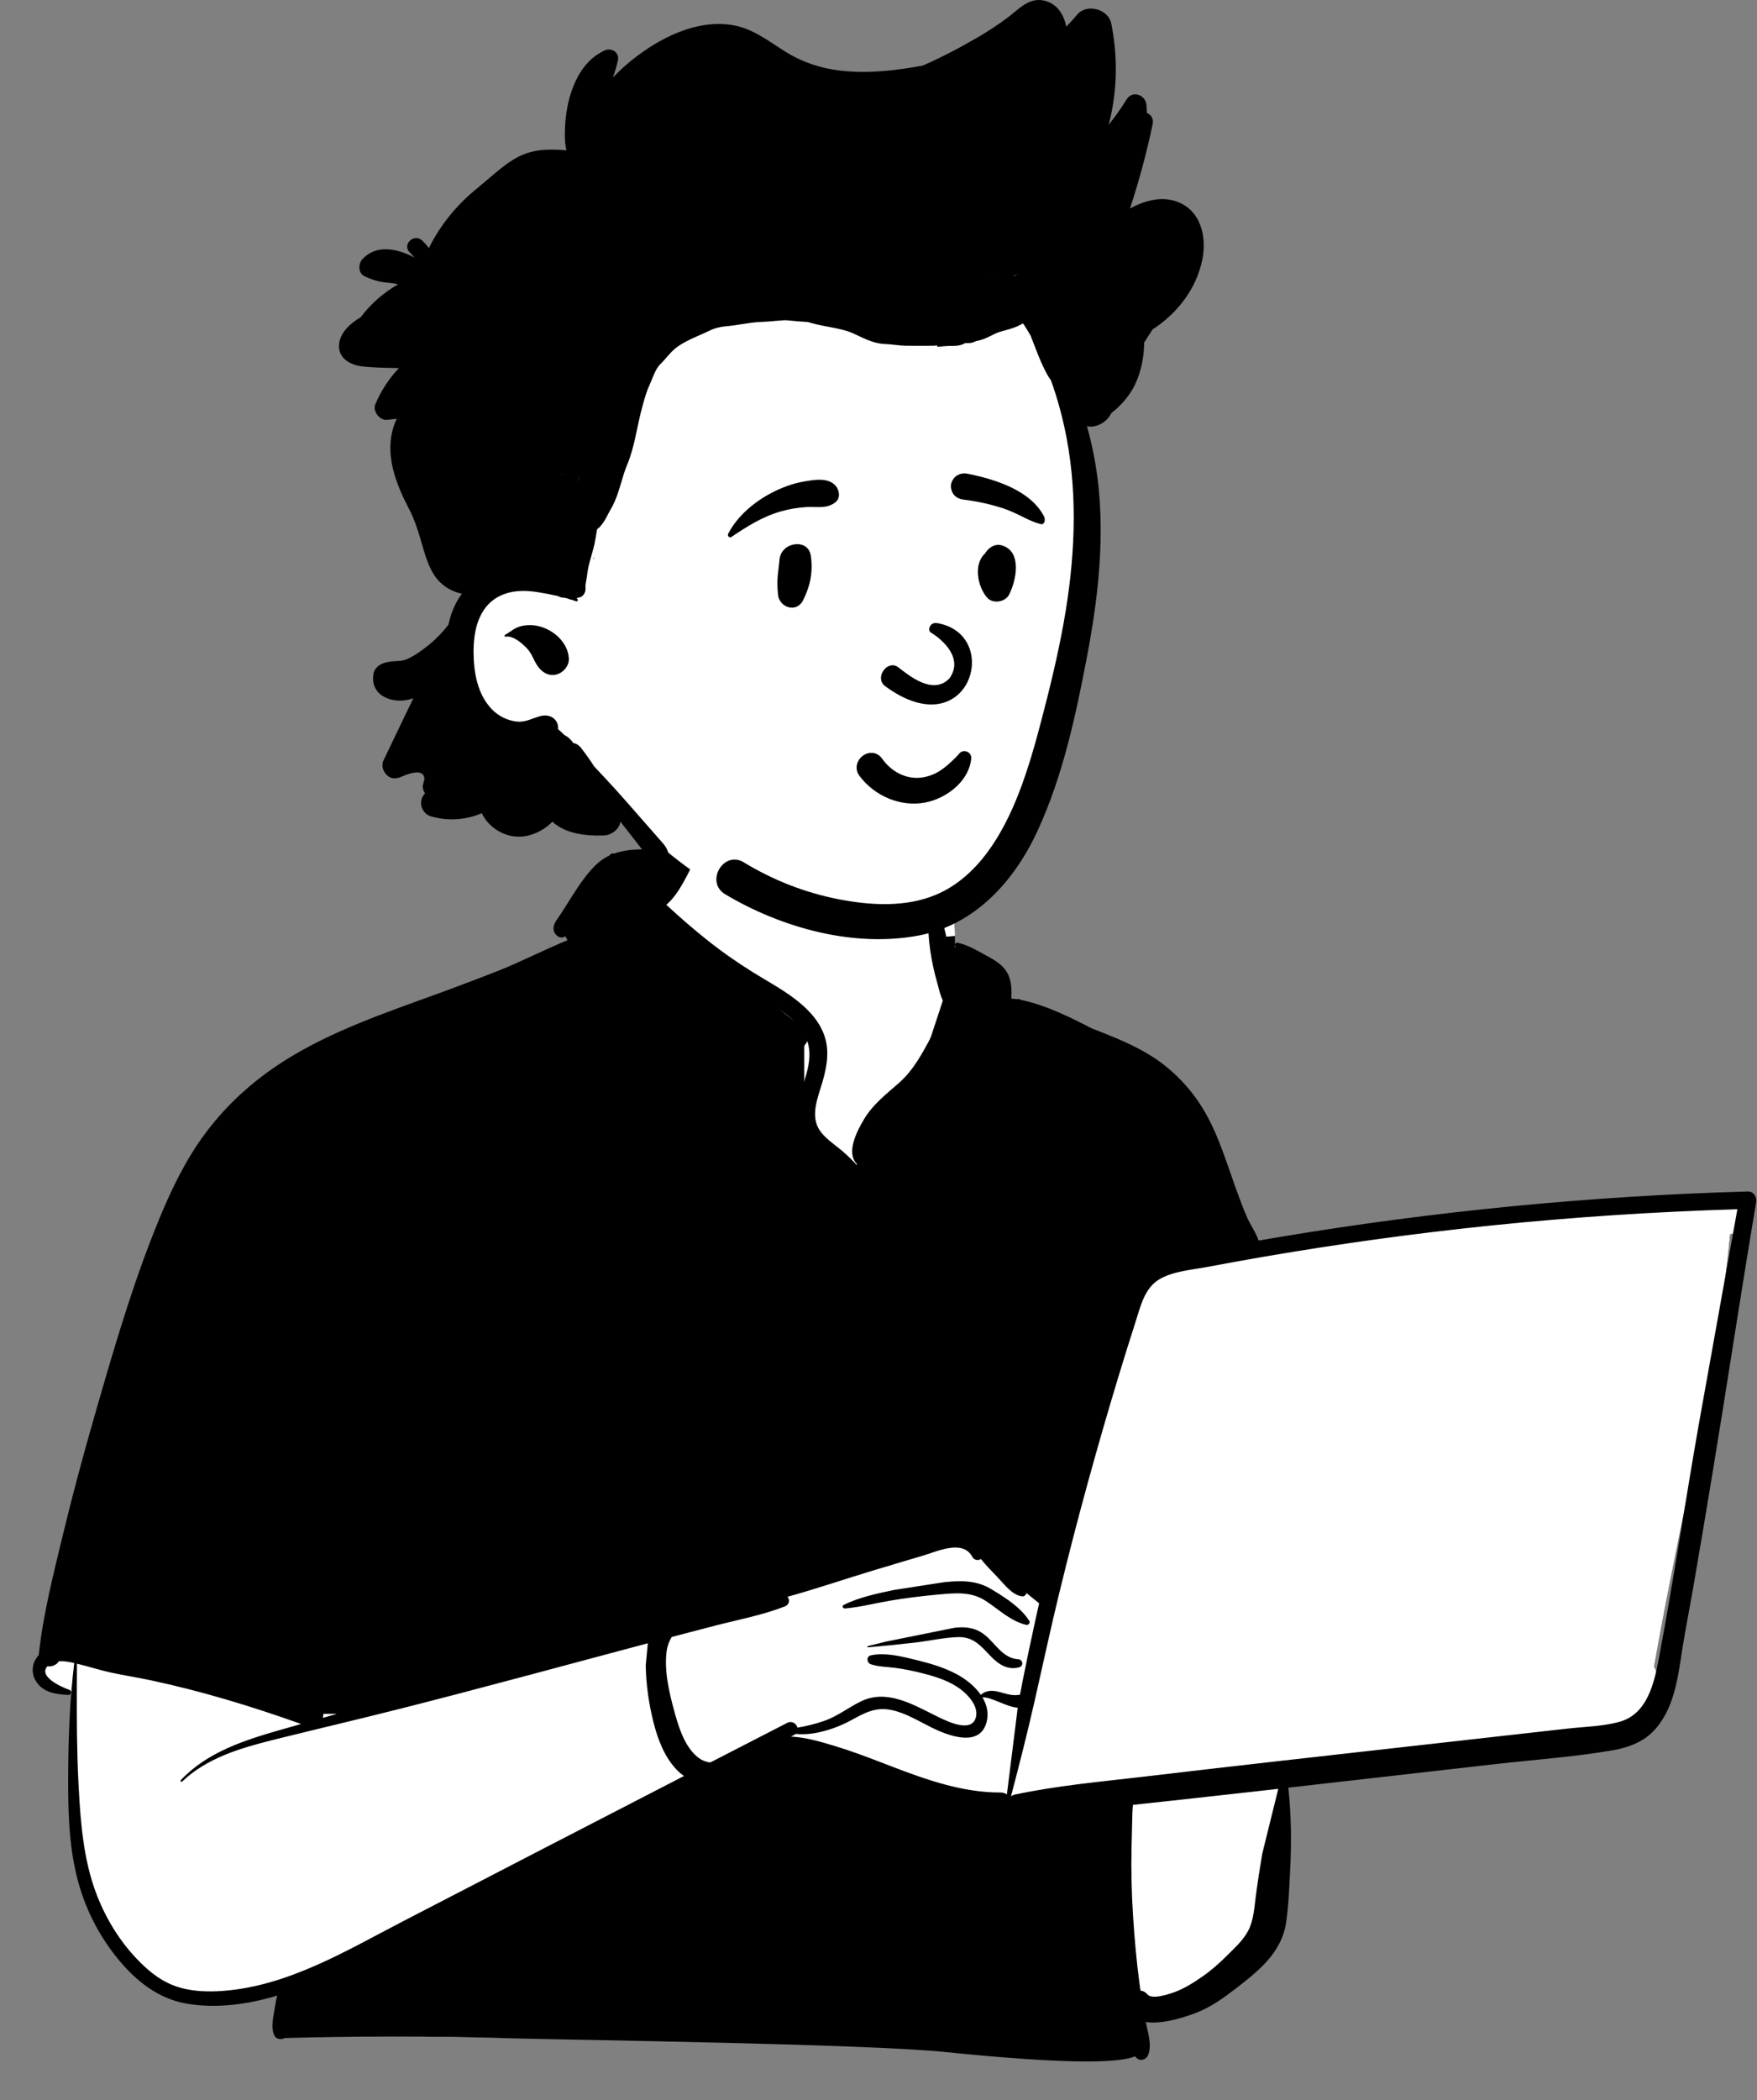 <svg width="1021" height="1220" viewBox="0 0 1021 1220" fill="none" xmlns="http://www.w3.org/2000/svg">
<rect x="0" y="0" width="1021" height="1220" fill="#808080" stroke="none"/>
<path fill-rule="evenodd" clip-rule="evenodd" d="M996.082 696.472C981.802 697.874 967.523 699.274 953.244 700.676C884.856 705.901 816.495 716.813 748.63 723.362C746.94 720.612 743.633 721.065 741.625 722.976C734.853 722.383 727.264 717.207 721.129 722.591C720.93 722.563 720.731 722.53 720.53 722.511C709.608 701.548 702.058 679.189 694.731 656.8C690.054 643.035 683.762 629.71 672.134 620.468C652.29 606.693 606.822 578.76 583.521 579.934C583.134 575.762 581.189 571.462 577.996 568.684C585.034 556.685 556.893 548.856 554.908 550.247C556.18 510.159 537.323 475.345 495.743 467.362C458.492 459.6 405.51 458.296 385.476 497.225C383.273 496.977 360.762 496.86 358.584 497.104C355.198 492.815 318.008 533.457 333.251 547.606C196.978 607.888 119.493 600.695 81.775 770.164C76.676 786.084 76.305 803.505 70.92 819.07C51.764 863.801 36.226 911.432 32.359 960.104C23.02 962.497 21.946 978.964 32.764 981.346C36.896 982.257 40.351 983.501 43.364 985.86C41.009 1025.75 50.656 1116.86 56.734 1116.58C69.127 1156.02 124.409 1167.15 163.547 1153.29C156.8 1165.99 163.547 1173.97 163.547 1180.75C304.374 1186.08 458.353 1183.01 599.141 1190.32C617.15 1190.06 636.093 1194.74 653.856 1192.05C664.688 1189.45 664.706 1172.42 653.718 1170.31L701.731 1159.88C700.658 1159.48 721.522 1145.6 737.291 1119.67C751.969 1090.66 741.979 1055.64 748.63 1024.08C800.575 1019.83 853.378 1018.02 904.754 1009.22C911.759 1030.18 942.082 1005.11 951.721 995.03C951.709 995.014 951.697 994.999 951.685 994.983C956.35 993.707 960.091 989.335 960.216 984.159C963.487 979.485 964.174 972.897 961.036 968.38C975.415 885.412 997.335 800.7 1005.26 716.952C1008.06 716.332 1010.7 715.104 1012.93 713.212L1012.75 713.031C1016.54 708.807 1017.28 701.516 1010.96 697.927C1005.87 695.029 1001.61 695.928 996.082 696.472Z" fill="white"/>
<path fill-rule="evenodd" clip-rule="evenodd" d="M453 1007L464 1014L554 1043L609 1050L654 1043V1120L663 1192C659 1199.33 621 1199.33 549 1192C503.102 1187.32 335.356 1185.06 297.164 1184.06L295 1184C250.12 1182.71 205.787 1182.71 162 1184V1157L287 1095L399 1032L453 1007ZM389.229 490.932L397.495 497.104L379.448 526.754L467.361 597.864V654.664L495.193 680.988L511.102 654.664L533.519 624.852L549.45 576.528L544.026 544.692L554.934 543.664C554.987 545.84 554.978 548.035 554.908 550.247C556.893 548.856 585.034 556.685 577.996 568.684C581.189 571.462 583.134 575.762 583.521 579.934C606.822 578.76 652.29 606.693 672.134 620.468C683.762 629.71 690.054 643.035 694.731 656.8L695.832 660.158L696.969 663.605L698.114 667.05C704.443 685.985 711.276 704.749 720.53 722.511C720.731 722.53 720.93 722.563 721.129 722.591C727.264 717.207 734.853 722.383 741.625 722.976C743.587 721.109 746.787 720.634 748.51 723.175L748.63 723.362L664.259 739.983L608.598 935.227L560.126 895.881L534.108 899.75L465.399 924.531L385.486 945.289L203.055 995.584H179.824L44.639 962.939L32.456 958.917C36.479 910.658 51.92 863.437 70.92 819.07C76.305 803.505 76.676 786.084 81.775 770.164C119.493 600.695 196.978 607.888 333.251 547.606C318.008 533.457 355.198 492.815 358.584 497.104L358.798 497.085L359.259 497.06L359.854 497.04C365.17 496.885 383.5 497.002 385.476 497.225C386.622 494.998 387.876 492.902 389.229 490.932Z" fill="black"/>
<path fill-rule="evenodd" clip-rule="evenodd" d="M1009.57 702.4L1007.05 716.405C1006.46 716.601 1005.85 716.766 1005.23 716.903C1004.44 725.251 1003.51 733.61 1002.47 741.975L986.887 828.814C984.2 844.178 981.649 859.574 979.116 874.975L975.76 891.518L973.682 901.8C969.195 924.066 964.837 946.26 961.012 968.331C961.589 969.162 962.037 970.063 962.363 971.01L962.069 972.254L961.864 973.083L961.655 973.903C958.637 985.503 953.386 996.753 941.011 1000.17C931.677 1002.74 921.435 1002.97 911.797 1003.99L910.728 1004.11L742.069 1023.07C721.69 1025.36 701.32 1027.72 680.953 1030.11L663.296 1032.18C638.686 1035.03 613.934 1037.27 589.686 1042.43C588.795 1042.62 588.057 1042.98 587.455 1043.45C592.338 1024.96 597.012 1006.5 601.248 987.833C606.016 966.82 610.541 945.766 615.641 924.829C625.915 882.649 637.432 840.746 650.04 799.203C652.686 790.484 655.393 781.782 658.159 773.101L660.1 767.032L661.594 762.196C663.906 754.823 666.767 747.245 673.546 743.177C681.48 738.417 692.298 737.628 701.296 735.982L707.39 734.837C716.506 733.136 725.634 731.5 734.773 729.928C778.529 722.402 822.533 716.365 866.699 711.83C912.657 707.111 958.775 704.044 1004.95 702.545L1009.57 702.4ZM590.95 991.943L591.38 991.979L585.08 1042.34C584.073 1041.64 582.794 1041.2 581.233 1041.21C560.568 1041.27 540.759 1034.66 521.599 1027.4L518.682 1026.29L510.547 1023.16C502.278 1020 493.965 1016.9 485.497 1014.33L482.074 1013.3L480.334 1012.78C473.923 1010.91 467.178 1009.21 460.509 1008.79L459.6 1008.74L461.542 1007.72C461.826 1007.57 462.075 1007.4 462.296 1007.22C465.967 1007.49 469.645 1007.42 473.517 1006.72C480.799 1005.41 487.88 1002.88 494.382 999.349L497.286 997.775L498.475 997.145L499.26 996.738L500.041 996.343C505.625 993.559 510.965 991.816 518.016 993.298C526.02 994.983 533.035 999.297 540.25 1002.94L541.53 1003.58L542.391 1004L543.269 1004.41L544.157 1004.81C553.914 1009.2 569.443 1013.94 573.184 1000.68C574.687 995.347 573.51 990.356 570.902 985.98C575.762 985.56 584.444 991.29 590.95 991.943ZM833.827 826.016L833.945 826.62C835.325 834.047 831.865 841.153 826.629 846.332C822.334 850.58 814.733 852.941 812.58 859.052C811.354 862.529 812.658 865.826 815.176 868.125L814.596 868.412L814.029 868.702L813.475 868.994L812.936 869.289L812.41 869.586C803.856 874.501 796.89 882.492 804.605 892.145C813.357 903.096 831.644 903.451 844.528 902.594L845.396 902.533C857.889 901.597 872.688 897.4 879.463 885.864C882.57 880.572 882.228 874.172 877.897 869.643C875.284 866.911 870.623 864.105 866.349 863.773C866.536 861.365 866.249 859.039 865.402 857.076C863.57 852.833 858.695 849.976 853.993 849.873C854.374 840.864 847.157 831.97 841.844 824.768L841.301 824.029L840.775 823.302C838.337 819.91 833.12 821.811 833.827 826.016ZM840.957 835.605L845.798 853.739L845.715 853.889C844.009 857.127 848.48 860.802 851.131 858.082L851.398 857.794C854.545 854.544 859.375 858.913 859.435 862.371C859.521 867.241 856.351 871.005 852.574 873.493L852.31 873.664L851.613 874.097C848.514 876.145 850.861 880.428 854.268 879.906C858.484 879.261 861.939 875.917 864.069 871.742C866.345 872.394 868.935 872.315 871.332 873.656C877.372 877.034 873.898 882.944 869.965 886.516L869.805 886.659L869.485 886.938C862.269 893.092 852.444 895.23 843.182 895.688L842.649 895.712C833.294 896.112 821.106 896.246 813.088 890.744C808.098 887.32 806.653 882.464 810.876 877.865C813.264 875.266 815.675 872.644 818.157 870.11C821.872 871.883 825.19 871.164 828.989 869.486C829.476 869.27 829.206 868.525 828.729 868.525C826.633 868.523 818.942 864.632 818.568 862.146C818.222 859.845 822.477 857.906 824.546 856.794L824.846 856.629L825.106 856.478C827.27 855.167 829.307 853.641 831.169 851.927C835.895 847.577 839.327 842.121 840.826 836.15L840.957 835.605Z" fill="white"/>
<path fill-rule="evenodd" clip-rule="evenodd" d="M388.072 488.184C392.315 477.521 406.658 481.666 405.059 492.868C404.102 499.578 400.427 506.665 397.126 512.546C394.438 517.333 391.372 522.005 387.215 525.593C394.615 532.497 402.296 539.149 410.172 545.465C418.766 552.356 427.803 558.708 437.144 564.546C445.335 569.666 453.896 574.202 461.617 580.044C468.796 585.475 475.336 592.007 478.664 600.534C482.209 609.614 480.668 618.992 478.058 628.066L477.758 629.092C475.091 638.082 470.474 648.919 476.876 657.389C480.135 661.701 484.873 664.755 488.964 668.202C492.6 671.266 496.013 674.598 499.143 678.177C505.968 685.979 511.519 694.758 515.022 704.54L515.335 705.429C518.338 714.088 520.532 724.696 516.475 733.198C515.311 735.635 511.557 734.843 510.905 732.47C509.431 727.094 509.508 721.464 508.272 716.012C506.986 710.342 504.846 704.96 502.051 699.868C496.643 690.017 489.319 681.603 480.666 674.489L478.076 672.383C471.326 666.843 465.124 660.966 463.754 651.798C462.288 641.989 466.218 632.645 468.745 623.361C470.506 616.891 471.081 610.689 469.178 604.842C466.853 608.637 463.681 612.239 461.172 615.452C456.175 621.853 451.131 628.215 446.1 634.589C440.942 641.125 435.911 647.764 431.12 654.575C428.977 657.622 426.857 660.687 424.744 663.755C423.155 666.061 420.939 668.365 419.207 670.717C419.628 671.975 419.596 673.425 418.833 674.455C409.648 686.865 396.581 660.971 393.173 654.429C386.233 641.106 381.068 626.952 374.105 613.632C366.89 599.824 358.674 586.384 349.517 573.778C343.978 566.153 337.77 558.991 332.703 551.124C320.766 561.948 305.058 569.204 290.63 575.784C274.777 583.013 258.308 588.918 242.055 595.188L237.254 597.053C209.249 607.983 180.56 619.99 157.283 639.403C129.93 662.216 113.748 694.012 101.701 726.938C87.833 764.843 76.36 803.771 65.665 842.674C60.192 862.579 54.999 882.574 50.117 902.633C45.815 920.305 42.249 938.153 37.269 955.643C47.369 955.286 58.888 959.196 67.511 960.325C106.81 965.469 145.58 973.669 182.683 987.866C187.266 989.62 188.592 994.197 187.594 997.907C190.237 997.161 192.878 996.405 195.521 995.663C192.625 991.226 194.007 983.294 194.235 978.376L194.249 978.038C194.483 971.485 195.194 964.925 195.655 958.384C196.533 945.915 197.675 933.537 199.195 921.14L199.583 918.04C201.305 904.552 202.578 890.985 204.457 877.52L204.679 875.979C203.778 872.534 202.729 869.131 201.628 865.743C198.694 856.718 194.553 848.223 190.924 839.482C190.496 838.453 191.962 837.862 192.647 838.479C198.793 844.008 203.675 851.022 207.597 858.358C207.665 858.012 207.725 857.665 207.796 857.319L208.243 855.116C209.347 849.744 210.689 844.092 213.985 839.735C214.336 839.272 215.03 839.175 215.362 839.735C218.516 845.072 218.869 851.831 219.354 857.904C219.903 864.774 219.972 871.731 219.875 878.62C219.686 892.083 218.737 905.584 217.981 919.025C217.239 932.233 215.783 945.274 213.906 958.352L213.549 960.805C212.631 967.03 211.88 973.333 210.67 979.515L210.328 981.198C209.681 984.264 209.283 988.587 207.995 992.178C241.133 982.935 274.322 973.903 307.574 965.03C331.607 958.616 355.665 952.298 379.713 945.94C380.982 943.653 382.562 941.517 384.534 939.608C391.031 933.316 399.641 930.509 407.538 935.352C408.18 935.747 408.234 936.753 407.538 937.134C406.025 937.961 404.509 938.809 403.02 939.693L417.46 935.782C428.253 932.857 439.175 929.202 450.222 927.163C470.569 917.122 492.453 909.854 513.887 902.671L516.413 901.817C527.387 898.075 538.739 893.886 550.078 891.812C558.379 890.294 568.123 892.126 571.461 900.63C575.687 903.415 579.663 906.688 583.5 909.907C586.274 912.233 588.933 914.706 591.637 917.114L592.135 917.552C594.346 919.47 596.097 920.754 596.64 923.807C596.92 925.384 595.918 927.516 593.973 927.307C588.022 926.67 583.183 919.772 579.147 915.653C576.029 912.469 572.886 909.177 570.04 905.678C568.381 906.581 566.107 906.419 565.051 904.419C559.575 894.05 544.574 901.235 536.274 903.694L524.384 907.213C518.439 908.975 512.497 910.746 506.565 912.548C490.261 917.499 474.037 923.04 457.585 927.587C459.057 929.205 458.854 932.083 456.058 933.178C443.18 938.231 429.052 940.844 415.673 944.311C407.226 946.502 398.784 948.706 390.345 950.923C388.898 953.267 387.857 955.919 387.419 959.006C385.808 970.357 388.914 983.453 391.94 994.431L392.396 996.069C394.883 1004.89 398.542 1015.71 406.157 1021.29C408.016 1022.65 410.383 1023.59 412.769 1023.81C427.676 1016.13 442.582 1008.46 457.497 1000.8C460.26 999.385 462.813 1001.31 463.433 1003.59C468.692 1002.73 473.939 1001.37 478.718 999.745C486.748 997.018 493.018 991.817 500.546 988.22C515.112 981.262 529.987 989.809 543.028 996.307L546.034 997.784C551.882 1000.62 564.049 1006.07 566.856 998.312C569.57 990.804 560.989 982.78 555.447 979.401C548.841 975.372 541.149 973.216 533.683 971.42C529.42 970.394 525.105 969.557 520.764 968.946C515.84 968.253 510.754 968.357 506.013 966.76C503.657 965.968 503.295 962.226 506.013 961.608C513.311 959.947 522.021 961.759 529.637 963.61L533.618 964.591C541.291 966.474 549.038 968.837 556.027 972.593C561.109 975.325 566.473 979.475 569.977 984.555C573.02 981.728 576.807 981.824 580.752 982.872L582.893 983.468C586.429 984.447 589.295 985.122 592.736 984.443C593.196 981.94 593.662 979.436 594.161 976.932C599.064 952.318 604.441 927.798 610.374 903.409C620.608 861.341 632.45 819.735 645.8 778.556L647.14 774.439C650.219 765.02 652.697 754.758 657.661 746.105C662.356 737.923 669.878 733.21 678.815 730.714C688.957 727.882 699.614 726.4 709.96 724.487C712.268 724.061 714.582 723.656 716.892 723.237C714.94 719.712 713.483 715.711 712.17 712.641L711.94 712.109C709.12 705.68 706.587 699.136 704.141 692.556L702.312 687.61C697.895 675.699 693.336 663.984 687.127 652.844C680.591 641.12 671.92 631.535 661.111 623.602C639.073 607.426 612.51 599.175 591.135 581.888C590.259 581.18 591.382 579.969 592.271 580.417C606.704 587.669 622.285 592.6 637.297 598.504L640.258 599.672C652.124 604.376 664.174 609.497 674.444 617.112C685.894 625.604 694.912 636.15 701.69 648.691C708.37 661.053 712.643 674.89 717.356 688.094L718.616 691.612C720.517 696.888 722.481 702.148 724.731 707.282C726.517 711.358 729.85 716.011 731.365 720.667C735.51 719.948 739.654 719.227 743.803 718.534C833.67 703.53 924.541 694.714 1015.61 692.135C1019.18 692.034 1021.02 695.434 1020.49 698.542C1011.75 750.223 1003.99 802.081 995.466 853.801C991.746 876.374 987.952 898.93 984.069 921.475C982.102 932.897 979.828 944.275 977.965 955.714C976.461 964.952 975.369 974.262 972.787 983.286C970.471 991.377 966.917 999.179 961.08 1005.35C954.788 1012.01 946.006 1015.23 937.166 1016.75C914.725 1020.61 891.707 1022.19 869.084 1024.76L748.637 1038.46C750.397 1054.46 750.528 1070.21 749.721 1086.4L749.261 1095.23C748.884 1102.34 748.435 1109.46 747.414 1116.49C746.134 1125.31 742.098 1132.78 736.153 1139.37C730.694 1145.43 724.062 1150.59 717.611 1155.54C710.915 1160.68 703.996 1165.64 696.123 1168.81L695.101 1169.22C688.194 1171.91 675.238 1176.09 665.797 1174.56C667.031 1180.75 669.419 1187.4 667.302 1193.51C666.32 1196.35 662.605 1197.77 660.329 1195.35C655.82 1190.56 655.468 1184.24 654.4 1177.99C653.289 1171.48 652.331 1164.95 651.48 1158.41C649.834 1145.76 648.553 1132.99 648.162 1120.24C647.76 1107.13 647.915 1094.01 648.621 1080.93C648.984 1074.2 649.434 1067.49 650.287 1060.81C650.651 1057.96 651.023 1055.11 651.448 1052.27C651.603 1051.23 651.775 1050.2 651.96 1049.17L641.149 1050.39C624.572 1052.24 607.988 1053.92 591.294 1054.18C589.317 1054.21 587.796 1053.31 586.802 1051.99C585.743 1053.72 583.899 1054.95 581.258 1054.94C557.945 1054.86 536.235 1047.23 515.031 1038.25C504.343 1033.72 493.821 1028.82 483.117 1024.32C473.126 1020.13 462.445 1017.14 452.695 1012.42L427.075 1025.86C426.887 1026.52 426.646 1027.14 426.39 1027.67C424.722 1031.07 421.433 1032.92 418.074 1034.31C414.85 1035.65 411.511 1036.06 408.258 1035.73C388.828 1045.91 369.393 1056.08 349.945 1066.23L330.493 1076.37C291.737 1096.55 253.134 1117.06 214.134 1136.76L211.263 1138.21C197.792 1144.96 183.327 1151.81 168.378 1156.92C168.112 1160.7 168.28 1164.38 168.597 1168.39L168.673 1169.26C169.119 1173.99 170.075 1179.92 166.278 1183.29C164.303 1185.04 160.775 1185.05 159.432 1182.41C156.995 1177.62 159.183 1170.07 159.955 1164.86C160.229 1163.01 160.563 1161.11 161.057 1159.26C143.919 1164.36 126.262 1166.84 108.822 1163.97C91.842 1161.18 78.691 1150.49 68.089 1137.4C56.9 1123.6 48.949 1107.51 44.683 1090.26C39.828 1070.63 39.511 1050.36 39.625 1030.25C39.746 1008.84 40.538 987.329 43.142 966.064C40.289 965.393 37.125 964.813 34.242 965.013C32.814 967.298 30.044 968.26 27.541 967.963C22.098 973.966 35.904 980.101 40.316 981.637C41.848 982.171 41.684 984.659 39.917 984.584L38.804 984.531C31.986 984.168 24.943 983.004 20.935 976.669C17.723 971.591 18.688 965.575 22.517 961.434C25.046 937.522 31.092 914.237 36.719 890.911C42.241 868.016 48.382 845.268 54.891 822.635L57.809 812.505C68.057 777.016 78.769 741.241 92.906 707.163C99.965 690.147 108.097 673.444 119.12 658.607C129.395 644.776 141.526 632.941 155.47 622.833C181.465 603.987 211.967 592.6 241.937 581.751L243.279 581.266C258.81 575.648 274.303 569.963 289.657 563.876C303.236 558.493 316.245 551.668 329.76 546.204C329.321 545.407 328.897 544.601 328.489 543.786L328.239 543.996C328.196 544.03 328.152 544.063 328.107 544.094C326.748 545.036 324.747 544.573 323.627 543.516C320.464 540.532 321.535 537.22 323.646 534.125L323.921 533.731C326.503 530.114 328.806 526.29 331.189 522.542L332.681 520.198C336.681 513.937 340.884 507.633 346.218 502.458C348.688 500.06 351.392 498.266 354.257 496.929C354.012 496.411 356.16 495.352 356.769 495.885C365.846 492.563 376.289 493.259 386.185 494.175M742.809 1039.13L730.189 1040.56C716.305 1042.14 702.415 1043.67 688.524 1045.18L658.352 1048.46C658.275 1050.18 658.066 1051.86 658.028 1053.16C657.831 1059.86 657.684 1066.56 657.545 1073.26C657.266 1086.69 657.572 1100.13 658.456 1113.53C659.313 1126.51 660.441 1139.5 662.195 1152.4L662.554 1154.98L662.762 1156.34C664.193 1156.47 665.599 1157.15 666.768 1158.55C669.32 1161.6 678.561 1158.64 682.17 1157.35C688.105 1155.24 693.694 1151.67 698.851 1148.09C703.887 1144.6 708.422 1140.53 712.78 1136.23L716.345 1132.71C719.892 1129.18 723.443 1125.43 725.616 1121C728.563 1114.98 728.944 1107.6 729.808 1101.06C730.872 1093 732.139 1084.95 733.478 1076.93M376.454 954.584L375.145 954.928C327.594 967.563 280.114 980.571 232.417 992.648C208.813 998.626 185.097 1004.17 161.464 1010.03L157.638 1010.99C138.994 1015.7 120.126 1021.37 105.849 1034.9C105.322 1035.39 104.557 1034.63 105.053 1034.1C120.44 1017.72 142.324 1010.79 163.336 1004.77C167.22 1003.66 171.109 1002.58 174.994 1001.47C146.418 991.286 117.391 982.423 87.694 976.102C80.047 974.474 72.311 973.279 64.67 971.645C59.341 970.505 54.137 968.857 48.864 967.489L44.717 966.446L44.662 979.554C44.593 998.119 44.626 1016.67 45.573 1035.23L45.752 1038.67C46.857 1059.33 48.582 1080.41 55.913 1099.89C61.87 1115.72 71.365 1130.63 83.782 1142.16C90.065 1147.99 96.82 1152.53 105.17 1154.78C112.923 1156.86 121.046 1157.1 129.016 1156.55C167.245 1153.88 201.275 1133.11 234.483 1115.92C288.8 1087.79 343.123 1059.69 397.495 1031.67C396.025 1030.67 394.641 1029.51 393.382 1028.21C386.091 1020.68 382.245 1010.37 379.719 1000.39C377.03 989.759 375.422 978.37 375.235 967.4M445.637 1042.53C446.117 1042.27 446.673 1042.59 446.695 1043.13C446.863 1047.29 444.568 1051.38 442.853 1055.12L442.672 1055.52C440.589 1060.16 438.308 1064.73 435.949 1069.23C431.234 1078.22 426.334 1087.11 421.22 1095.88C410.936 1113.52 399.508 1130.42 386 1145.78C382.949 1149.25 377.931 1144.8 379.889 1141.07C389.329 1123.06 400.334 1106.05 411.662 1089.2C417.333 1080.76 423 1072.31 428.727 1063.91C431.116 1060.4 433.536 1056.91 436.021 1053.47L437.52 1051.41M1009.59 702.45C961.875 703.891 914.214 707.003 866.724 711.88C822.558 716.415 778.554 722.452 734.798 729.978C725.659 731.55 716.531 733.186 707.414 734.887L701.946 735.915C692.828 737.643 681.689 738.356 673.571 743.227C665.012 748.362 662.699 759.094 659.851 767.944C656.503 778.352 653.24 788.79 650.065 799.253C637.457 840.796 625.94 882.699 615.666 924.879C610.566 945.816 606.041 966.87 601.273 987.883C597.037 1006.55 592.363 1025.01 587.48 1043.5C588.082 1043.03 588.82 1042.67 589.711 1042.48C613.959 1037.32 638.71 1035.08 663.321 1032.23L665.702 1031.95C691.161 1028.96 716.62 1025.99 742.094 1023.12L910.753 1004.16C920.7 1003.04 931.356 1002.89 941.036 1000.22C957.494 995.676 961.351 977.276 964.112 962.623L964.196 962.18C972.521 917.907 979.148 873.249 986.912 828.864M591.405 992.029C584.857 991.597 575.895 985.6 570.927 986.03C573.535 990.406 574.712 995.397 573.209 1000.73C569.026 1015.56 550.109 1007.89 540.997 1003.35C533.526 999.637 526.312 995.089 518.041 993.348C508.671 991.378 502.323 995.104 494.407 999.399C487.905 1002.93 480.824 1005.46 473.542 1006.77C469.67 1007.47 465.992 1007.54 462.321 1007.27C462.1 1007.45 461.851 1007.62 461.567 1007.77L459.625 1008.79C468.406 1009.19 477.35 1011.9 485.522 1014.38C493.99 1016.95 502.303 1020.05 510.572 1023.21L518.706 1026.34C538.772 1034.02 559.542 1041.32 581.258 1041.26C582.819 1041.25 584.098 1041.69 585.105 1042.39M554.769 945.555C561.238 944.764 567.209 945.612 572.378 949.823C578.612 954.901 582.8 963.323 591.762 963.876C594.375 964.037 594.982 967.711 592.385 968.479C585.714 970.454 580.313 966.845 575.768 962.159L572.712 958.966C568.221 954.316 564.078 950.72 556.457 950.998C548.295 951.296 540.119 953.182 532.01 954.141C522.824 955.227 513.64 956.153 504.425 956.952C503.997 956.989 503.924 956.315 504.325 956.216L514.646 953.647M548.525 919.109L549.592 919.002C558.985 918.09 567.576 918.055 575.966 923.108L577.575 924.081C585.139 928.678 593.372 934.094 598.102 941.538C598.876 942.757 597.597 944.19 596.302 943.88C587.211 941.698 580.565 935.028 572.92 930.036C564.34 924.434 555.477 925.358 545.694 926.228C536.222 927.071 526.755 928.229 517.376 929.808C508.563 931.29 499.722 933.63 490.82 934.376L490.822 934.358C489.805 934.356 489.225 932.829 490.262 932.311C499.296 927.8 509.759 925.665 519.586 923.604M226.862 663.676C226.851 662.933 227.896 662.655 228.261 663.298C234.373 674.051 237.568 687.232 240.824 699.079C244.234 711.489 246.986 724.025 249.459 736.653C254.468 762.224 257.137 787.648 257.319 813.71C257.343 817.431 251.281 818.421 250.688 814.608C246.751 789.257 242.979 763.88 239.012 738.536C237.016 725.789 234.694 713.091 232.47 700.382M287.371 682.405C286.921 680.922 289.079 680.426 289.631 681.782C301.897 711.891 306.051 746.013 298.176 777.778C296.971 782.637 289.854 780.532 290.763 775.734M445.588 655.651C445.526 654.541 446.967 654.366 447.51 655.13C453.322 663.319 455.733 674.286 465.93 678.518C471.021 680.631 476.75 680.263 481.248 683.832C484.255 686.219 486.561 689.987 484.304 693.602C483.576 694.77 481.538 695.355 480.55 694.086C479.108 692.237 478.345 690.023 476.386 688.637C473.623 686.682 469.897 686.561 466.729 685.642C462.631 684.454 459.019 682.375 456.061 679.286M542.686 519.067C543.285 518.762 543.86 518.957 544.243 519.475C544.79 520.213 544.723 520.931 544.053 521.437C544.948 523.266 546.005 527.848 546.156 528.515C546.768 531.219 547.419 533.907 548.1 536.593C549.474 542.01 550.678 547.469 552.053 552.888C553.511 558.632 555.248 564.315 557.181 569.916C557.306 570.279 557.443 570.649 557.587 571.025L557.807 571.592L557.861 571.506C558.254 570.885 559.072 571.319 558.975 571.975C558.885 572.573 558.764 573.168 558.662 573.766L558.865 574.302C560.129 577.705 560.995 581.289 558.675 584.292C557.807 585.415 556.852 586.08 555.662 586.278C553.754 592.568 551.36 598.741 548.797 604.669L548.046 606.401C544.276 615.051 540.255 623.587 534.252 630.951C527.698 638.991 518.683 644.481 512.974 653.291C510.318 657.389 508.47 661.698 506.97 666.326L506.406 668.083C505.341 671.357 504.113 674.529 501.042 676.449C500.062 677.061 498.594 676.866 497.804 676.031C491.507 669.37 498.099 656.932 501.896 650.483C507.174 641.515 514.813 635.778 522.462 629.012C530.707 621.719 535.966 611.963 541.053 602.352C544.169 596.464 547.177 590.449 550.344 584.535C547.035 581.611 545.976 575.802 544.855 571.764L544.753 571.402C542.9 564.936 541.428 558.302 540.498 551.639C539.603 545.233 539.23 538.918 539.467 532.476L539.535 530.835M554.988 549.559C554.257 548.557 555.467 547.422 556.47 547.631C562.569 548.892 568.531 552.583 574.004 555.568L574.588 555.885C578.957 558.241 583.353 561.127 585.647 565.704C588.142 570.679 587.937 576.408 587.597 581.814L587.564 582.32C587.147 588.803 587.08 595.539 585.708 601.905C585.006 605.163 582.055 606.081 579.532 605.311C576.53 614.79 568.097 621.774 561.937 629.254C554.083 638.79 555.561 651.665 556.382 663.15C556.714 667.8 550.93 669.122 547.951 666.641L541.086 660.939C539.943 659.987 538.801 659.034 537.662 658.076C536.687 657.256 535.721 656.429 534.762 655.591L533.33 654.327C532.695 653.759 529.894 650.63 529.075 650.5C527.092 650.185 522.379 655.413 520.766 657.053L520.561 657.257C517.525 660.234 514.782 663.437 512.227 666.834C511.757 667.458 510.838 666.94 511.174 666.219C513.464 661.315 516.126 656.626 519.287 652.238L519.925 651.364C522.028 648.53 524.851 643.526 528.563 642.689C533.096 641.668 537.622 646.213 540.92 648.736L541.128 648.894C542.697 650.071 544.248 651.269 545.796 652.475C545.634 643.924 546.714 635.284 551.129 627.915C554.242 622.718 558.906 618.869 562.897 614.403C567.34 609.43 569.66 603.318 573.682 598.139C574.2 597.473 574.914 597.114 575.687 597C575.842 592.837 576.455 588.632 576.929 584.513L577.066 583.28C577.545 578.805 578.677 573.339 576.486 569.148C574.417 565.19 569.668 562.396 566.152 559.71L563.28 557.483M357.074 502.241C355.238 503.303 353.522 504.624 351.965 506.275C347.064 511.474 343.56 517.944 340.15 524.168C338.314 527.52 336.544 530.909 334.693 534.253C333.888 535.708 333.06 537.147 332.223 538.584C331.836 539.246 330.686 540.562 330.116 541.373C330.749 542.26 331.404 543.134 332.072 543.999C332.327 544.328 349.908 563.48 356.036 570.975C365.42 582.456 373.808 594.583 380.979 607.563C388.001 620.274 393.347 633.732 399.852 646.689C403.108 653.176 406.744 659.617 411.379 665.231C411.558 665.45 411.747 665.657 411.93 665.873C413.699 661.094 418.232 655.977 420.458 653.039L420.666 652.762C425.715 645.956 431.047 639.355 436.495 632.866C441.471 626.941 446.573 621.143 451.799 615.442L453.765 613.308C457.406 609.375 462.031 603.49 467.361 600.68C466.79 599.662 466.129 598.655 465.369 597.661C460.375 591.135 453.315 586.399 446.35 582.126L441.832 579.378C424.804 569.001 408.042 558.144 393.259 544.661C385.438 537.527 377.725 530.054 371.151 521.733L368.826 518.791M385.486 497.104C377.512 497.773 368.901 497.614 361.532 500.212C368.083 506.405 374.31 513.092 380.707 519.389C381.276 515.13 382.44 510.923 383.426 506.77" fill="black"/>
<path fill-rule="evenodd" clip-rule="evenodd" d="M579.419 82.024C525.95 66.331 342.066 82.417 337.519 85.816C330.078 91.999 293.883 111.617 288.251 116.096C237.326 170.07 285.874 250.223 282.138 315.335C282.376 338.431 272.534 359.519 268.01 381.738C266.1 393.382 266.521 405.426 272.59 415.88C283.26 434.56 305.793 438.347 324.119 445.879C333.238 449.805 341.758 455.372 349.568 461.463C402.152 507.98 431.422 539.834 508.149 529.34C508.541 533.003 511.786 536.602 515.809 534.965C525.229 531.129 534.582 527.06 544.084 523.424C546.115 528.318 551.949 529.715 555.901 525.393L555.924 525.424C573.513 511.156 584.699 491.647 593.007 470.762C598.821 458.713 603.582 446.141 607.22 433.195C607.631 431.73 607.577 430.421 607.205 429.294C623.991 371.451 630.203 310.487 625.784 250.43C624.889 238.039 622.549 225.484 623.124 213.041C623.644 201.799 628.487 191.165 632.179 180.695C651.217 136.186 622.115 96.038 579.419 82.024Z" fill="white"/>
<path fill-rule="evenodd" clip-rule="evenodd" d="M586.145 9.756L586.715 9.314C592.88 4.478 598.692 -1.861 607.385 0.516C614.515 2.466 618.115 8.366 619.645 15.496C621.815 13.226 623.925 10.876 625.985 8.446C631.585 1.846 644.095 5.266 645.765 13.676C649.145 30.616 649.315 47.856 646.025 64.826C645.525 67.396 644.935 69.956 644.245 72.486C647.995 67.816 651.485 62.946 654.615 57.816C658.005 52.246 665.665 55.006 666.195 60.956C666.335 62.496 666.415 64.056 666.435 65.626C668.825 66.466 670.475 68.926 669.845 71.946C666.365 88.566 661.955 104.956 656.655 121.066C665.175 116.546 674.725 113.866 683.715 117.056C697.995 122.136 701.395 137.716 698.605 151.126C695.095 167.986 684.055 182.096 669.815 191.346C668.125 193.886 666.455 196.446 664.865 199.056C664.835 206.426 663.495 213.776 660.795 220.606C657.755 228.276 652.395 234.906 645.795 239.946C643.475 244.998 637.331 248.687 631.938 247.664L631.655 247.606L631.645 247.616C633.025 252.556 634.215 257.546 635.245 262.546C643.22 301.284 639.182 341.608 631.908 380.128L631.675 381.356C625.145 415.636 617.545 451.136 602.775 482.966C589.415 511.746 566.765 537.056 534.395 543.336C496.315 550.726 454.165 539.016 421.415 519.486C409.545 512.406 420.425 493.746 432.245 500.946C449.305 511.326 467.835 518.576 487.435 522.396C505.755 525.956 526.245 527.166 543.815 519.786C568.285 509.506 582.825 484.396 592.025 460.756C597.445 446.806 601.505 432.406 605.285 417.946C610.155 399.356 614.695 380.646 618.105 361.726C624.455 326.436 626.515 289.786 619.795 254.396C617.655 243.106 614.625 231.746 610.675 220.826C610.055 220.056 609.465 219.196 608.935 218.256C604.805 211.016 601.955 202.786 598.885 194.956C596.195 190.286 593.255 185.796 590.135 181.406C585.47 177.821 581.027 173.988 576.957 169.806C588.778 162.152 599.209 152.57 606.714 140.364C607.952 138.351 607.166 136.427 605.699 135.342C599.706 142.839 591.948 149.188 583.788 154.813C579.608 158.393 575.106 161.609 570.388 164.515C567.017 165.182 563.609 165.64 560.305 166.016C550.895 167.086 541.435 166.686 532.075 165.436C511.835 162.736 426.237 139.162 390.155 148.326C382.639 150.235 379.095 156.976 375.115 163.306C371.662 168.812 367.271 173.37 362.004 177.123L361.415 177.536C351.115 184.666 330.406 207.222 321.701 227.354C310.461 253.346 299.665 331.236 304.635 331.906C317.635 333.666 324.835 340.506 335.425 347.846C336.125 348.326 335.715 349.626 334.815 349.296C327.825 346.776 320.265 345.286 312.935 344.066C306.305 342.956 299.325 342.756 292.925 345.126C283.105 348.766 278.315 356.996 276.345 366.276C275.575 369.906 275.235 373.696 275.195 377.446L275.189 378.534C275.194 390.357 277.399 403.465 285.985 412.186C289.635 415.896 294.585 418.396 299.765 419.086C305.435 419.846 308.935 417.286 314.145 415.956C320.145 414.426 324.825 418.376 324.265 423.526C325.535 424.636 326.765 425.806 327.985 426.996L327.986 427.001L327.995 427.006C328.795 427.366 329.555 427.846 330.245 428.426C331.375 429.386 332.325 430.436 333.085 431.566C334.775 431.896 336.395 432.836 337.725 434.556C340.465 438.086 342.995 441.656 345.345 445.296C349.555 449.766 353.745 454.246 357.875 458.796C362.846 464.265 367.685 469.858 372.556 475.419L374.995 478.196C377.625 481.186 380.245 484.176 382.865 487.176L383.646 488.057C386.282 491.009 388.302 493.187 388.585 497.436C388.785 500.586 385.395 502.726 382.585 502.006C378.252 500.889 376.241 497.488 373.645 494.114L369.725 489.085V489.085L366.035 484.346C364.205 481.986 362.355 479.636 360.515 477.286C359.965 481.616 355.385 485.106 351.205 485.296L350.23 485.334C340.414 485.66 328.486 484.276 321.015 477.356C317.655 480.746 313.475 483.416 308.325 485.016C296.625 488.656 284.665 482.206 279.935 472.396C270.765 476.326 260.405 477.116 250.495 474.226C244.779 472.551 242.802 465.427 246.785 461.067L246.965 460.876L247.011 460.824C246.189 459.755 245.737 458.447 245.664 457.022C245.575 455.292 246.836 453.458 246.576 451.843C245.584 445.684 235.54 450.247 232.348 451.581C231.738 451.835 231.166 451.956 230.632 451.975C225.697 453.412 220.33 446.928 222.915 441.576C228.705 429.616 234.355 417.566 240.215 405.626C239.475 405.876 238.715 406.106 237.965 406.296C227.435 408.996 214.665 403.816 217.095 391.126C217.655 388.146 220.355 386.106 223.035 385.186C228.255 383.386 232.175 384.686 236.195 383.006C240.725 381.126 245.455 377.676 249.435 374.426C253.685 370.966 257.355 367.076 260.605 362.856C261.905 356.726 264.155 350.866 267.755 345.826C267.975 345.526 268.195 345.226 268.425 344.936C245.338 339.432 248.361 316.727 238.177 296.605L237.317 294.937C230.4 281.478 224.366 266.303 227.855 250.976C228.475 248.266 229.375 245.676 230.535 243.256C228.685 243.486 226.825 243.696 224.975 243.906C220.725 244.386 216.405 238.906 218.095 234.876C218.985 232.766 219.965 230.726 221.025 228.746C223.965 223.286 227.575 218.326 231.825 213.846C224.685 213.656 217.535 213.656 210.475 212.836C203.805 212.066 196.795 208.416 197 200.726C197.207 193.394 203.64 187.844 209.605 184.267C215.476 176.458 222.923 169.968 231.346 165.145C229.679 164.771 227.991 164.493 226.275 164.323L225.415 164.246C220.605 163.866 216.285 162.546 211.925 160.536C208.025 158.736 208.085 153.276 210.635 150.526C218.879 141.614 231.231 144.516 240.842 149.623C240.172 148.774 239.439 147.956 238.641 147.174L238.154 146.708C233.432 142.311 240.519 135.255 245.225 139.637C246.712 141.022 248.044 142.527 249.232 144.122L249.345 143.886V143.886C255.562 131.275 264.656 119.986 275.416 110.941L277.944 108.838C297.346 92.632 303.333 84.95 329.135 87.336C328.035 82.649 328.142 77.377 328.39 73.041L328.425 72.456C329.415 56.156 335.425 36.646 351.325 29.326C355.455 27.436 360.135 30.526 359.035 35.256C358.265 38.606 357.325 41.866 356.155 45.036C359.625 41.386 363.345 37.976 367.285 34.836C383.345 22.036 404.805 11.026 425.915 14.626C437.515 16.616 446.615 23.896 456.325 29.976C466.085 36.096 476.985 39.726 488.415 41.036C504.385 42.876 520.415 41.026 536.205 38.106C547.055 33.376 557.585 27.836 567.865 21.866C574.185 18.196 580.335 14.186 586.145 9.756ZM302.605 363.786C305.985 362.916 309.775 362.926 313.165 363.776C321.915 365.976 330.055 373.296 330.565 382.526C330.795 386.696 327.435 390.686 323.535 391.756C319.115 392.976 315.315 390.816 312.735 387.356C309.965 383.656 309.275 379.646 305.885 376.286L305.104 375.525C302.222 372.769 297.864 369.207 293.865 369.846C293.275 369.936 292.835 369.136 293.435 368.816C296.695 367.036 298.835 364.746 302.605 363.786ZM348.055 320.316C349.598 319.056 351.637 320.534 350.911 322.346L350.855 322.476C349.025 326.336 351.175 330.866 353.395 334.096C355.305 336.886 351.695 339.536 349.155 338.336C342.015 334.946 342.385 324.916 348.055 320.316ZM374.155 204.346C374.025 203.406 375.275 203.016 375.595 203.946C380.925 219.416 382.455 233.116 381.585 249.476L381.503 250.928C380.561 266.686 377.801 283.364 368.265 296.306C366.055 299.296 361.535 297.536 362.265 293.776C365.195 278.726 370.825 264.436 373.015 249.206C375.305 233.286 376.335 220.276 374.155 204.346ZM324.375 260.576C325.155 256.446 331.505 252.196 334.715 256.346C335.795 257.756 334.525 259.486 333.225 260.006C332.005 260.486 330.915 259.826 329.715 260.066C328.744 260.262 328.035 260.868 327.563 261.695L327.465 261.876C326.525 263.676 324.045 262.336 324.375 260.576ZM321.775 227.676C324.055 223.456 329.305 220.766 333.795 223.396C335.275 224.266 334.695 226.796 332.895 226.716L331.829 226.673C328.627 226.556 325.426 226.621 322.735 228.646C322.135 229.096 321.475 228.246 321.775 227.676ZM329.792 112.428C317.003 106.678 304.284 111.869 293.841 119.965C292.977 120.635 292.558 121.417 292.466 122.203C299.438 119.488 306.861 117.708 313.957 116.239C319.759 115.037 325.616 114.226 331.48 113.906C331.152 113.317 330.613 112.797 329.792 112.428Z" fill="black"/>
<path d="M329.597 116.427C329.597 113.871 328.437 114.014 326.06 114.363C324.913 114.532 317.592 115.837 319.577 115.837C320.659 115.837 323.685 114.034 320.985 115.28C319.937 115.764 314.14 118.85 318.267 117.016C319.652 116.4 325.884 113.995 324.292 112.006C322.986 110.373 320.256 111.486 318.594 111.842C315.778 112.446 312.392 114.286 310.768 116.721C309.355 118.841 309.997 121.221 312.896 120.782C315.981 120.314 324.882 117.834 324.882 113.479C324.882 111.285 307.185 115.44 305.627 116.099C302.636 117.364 310.146 115.446 310.146 112.89C310.146 112.014 307.866 114.581 307.657 114.789C305.255 117.191 302.628 119.651 300.486 122.288C298.371 124.891 302.607 117.494 302.942 116.558C304.372 112.551 295.219 120.108 294.231 120.88C292.677 122.094 291.3 123.484 289.909 124.875C288.433 126.351 293.215 122.281 294.558 120.684C295.591 119.456 296.877 117.43 295.279 120.094C293.706 122.716 292.153 125.447 291.153 128.346C290.708 129.635 297.702 121.109 297.702 121.469C297.702 123.315 295.956 126.243 295.41 128.084C294.648 130.651 293.505 133.053 292.921 135.681C292.337 138.31 292.376 136.309 292.528 134.83C293.14 128.868 294.996 123.035 295.672 117.049C295.958 114.514 296.493 110.603 295.279 108.174C294.603 106.823 290.829 114.688 290.629 115.051C286.299 122.906 281.908 130.757 277.923 138.792C276.422 141.82 274.546 145.026 273.994 148.42C273.881 149.11 273.496 151.079 274.616 149.893C279.263 144.973 285.71 141.147 291.087 137.057C299.256 130.844 307.56 124.419 316.433 119.243C317.402 118.678 320.894 115.951 322.164 116.459C322.609 116.638 319.562 126.106 319.347 126.938C317.829 132.835 316.13 139.939 316.662 146.062C316.934 149.193 323.264 142.707 323.801 142.198C330.883 135.484 338.02 128.685 344.595 121.469C348.681 116.986 352.715 111.188 357.3 107.258C359.71 105.192 354.437 112.927 352.847 115.673C349.687 121.132 346.322 127.139 344.497 133.225C343.803 135.537 345.596 133.233 346.101 132.669C349.825 128.509 353.429 124.232 357.104 120.029C364.156 111.964 371.126 103.941 377.079 95.01C378.895 92.287 378.747 92.326 377.865 95.665C377.265 97.939 373.647 106.317 375.016 108.371C375.181 108.619 375.364 107.873 375.442 107.585C376.362 104.186 377.258 100.744 377.996 97.303C379.44 90.573 381.646 81.712 380.747 74.773C379.88 68.086 373.87 100.542 373.87 93.799C373.87 88.299 374.827 82.915 375.769 77.524C375.994 76.238 377.524 69.025 375.9 74.315C373.725 81.401 371.379 88.501 369.482 95.665C368.674 98.717 369.906 95.169 370.857 94.028" stroke="black" stroke-width="10" stroke-linecap="round"/>
<path d="M560.489 160.243C560.668 161.677 564.571 163.897 565.798 164.247C569.609 165.336 569.404 163.864 566.158 163.482C564.762 163.318 560.567 162.176 559.274 161.458C557.622 160.54 556.578 161.834 558.465 162.673C560.136 163.415 561.642 163.357 563.369 163.932C568.49 165.639 578.643 164.106 582.355 168.747C583.73 170.464 586.331 170.55 587.844 171.761C588.647 172.403 595.634 174.374 594.323 172.571C592.088 169.498 591.135 167.085 587.664 165.102C585.901 164.095 583.195 162.859 581.725 161.683C579.454 159.866 588.99 154.788 590.859 153.359C594.307 150.722 599.619 146.679 601.792 142.876C603.402 140.058 609.193 131.974 602.242 136.397C594.855 141.098 583.453 139.187 575.067 139.187" stroke="black" stroke-width="10" stroke-linecap="round"/>
<path d="M301.289 330.09C302.384 327.17 319.068 332.961 321.878 333.117C325.9 333.341 331.243 336.367 333.249 339.779C333.745 340.621 334.376 341.646 335.066 342.335C335.441 342.71 335.192 340.896 335.201 340.519C335.256 337.976 336.017 335.507 336.277 332.983C337.025 325.73 340.006 319.201 341.122 312.057C344.282 291.834 348.73 271.741 352.459 251.602C354.755 239.202 358.469 227.137 360.937 214.797C362.16 208.681 363.552 201.755 365.782 195.957C366.185 194.909 372.027 174.655 368.507 174.46C362.519 174.127 355.809 178.337 352.627 183.543C346.176 194.1 336.933 202.889 330.356 213.485C318.178 233.106 311.625 253.846 306.403 276.228C304.074 286.209 304.317 296.214 304.317 306.439C304.317 309.983 304.317 313.526 304.317 317.07C304.317 320.601 305.675 321.475 308.556 322.688C310.966 323.703 315.163 322.726 317.774 322.823C319.633 322.892 324.78 323.328 326.252 324.505C333.624 330.403 335.054 303.221 336.109 299.845C337.44 295.585 338.276 291.123 339.44 286.758C341.799 277.91 342.621 268.935 344.62 260.08C347.199 248.66 347.438 236.705 350.811 225.462C352.98 218.232 353.452 210.821 355.655 203.661C356.745 200.119 357.717 196.544 358.683 192.896C359.086 191.374 359.937 189.99 360.029 188.388C360.125 186.71 362.389 183.253 361.711 181.727C358.502 174.507 347.03 195.015 346.033 196.664C342.798 202.017 342.062 206.83 340.18 212.476C337.186 221.457 335.86 231.004 332.913 240.063C328.565 253.429 323.65 266.735 319.826 280.265C317.044 290.11 314.457 300.199 312.492 310.241C311.921 313.159 311.852 316.384 310.978 319.223C310.372 321.194 310.373 315.129 310.373 313.067C310.373 303.743 310.437 294.189 311.315 284.908C312.736 269.879 317.198 255.65 320.936 241.139C323.534 231.055 324.806 220.716 328.068 210.928C329.696 206.045 329.487 215.839 329.481 216.715C329.383 233.335 324.061 249.698 320.331 265.765C319.392 269.809 318.386 273.823 317.505 277.877C317.199 279.283 317.246 278.776 317.505 277.742C319.65 269.162 321.992 260.819 324.906 252.443C327.268 245.652 328.289 238.333 330.962 231.652C333.082 226.351 329.43 243.022 327.732 248.473C323.936 260.658 320.008 272.898 317.505 285.413C316.542 290.228 315.217 295.205 315.217 300.148C315.217 307.08 311.603 316.767 321.575 316.767C323.339 316.767 322.436 317.421 323.998 315.859C325.048 314.808 325.777 314.487 326.454 313.134C328.461 309.118 329.145 305.214 329.145 300.72C329.145 299.509 329.145 298.298 329.145 297.086C329.145 294.212 328.234 298.384 327.9 299.273C326.475 303.073 325.256 306.991 323.661 310.712C323.595 310.867 321.53 315.775 321.306 314.547C319.731 305.885 320.615 298.316 324.94 290.964C327.093 287.302 328.724 283.746 330.356 279.828C330.654 279.113 330.962 276.847 330.962 278.785C330.962 283.01 330.401 287.165 329.751 291.334C329.311 294.154 328.698 302.662 328.539 299.811C328.329 296.016 329.192 292.578 329.616 288.844C330.406 281.894 331.435 274.565 333.518 267.851C334.716 263.994 334.548 259.946 335.672 256.076C336.919 251.779 337.712 246.651 338.262 242.249C338.879 237.31 340.714 232.324 341.862 227.447C342.897 223.049 343.083 218.032 344.587 213.821C346.733 207.813 346.803 200.959 350.34 195.655" stroke="black" stroke-width="10" stroke-linecap="round"/>
<path d="M305.528 330.695C306.437 330.808 309.246 332.777 310.372 333.252C312.125 333.99 314.499 335.438 316.428 335.539C319.41 335.696 323.85 338.991 325.982 341.124C327.308 342.449 327.84 342.563 328.674 341.729C329.607 340.797 332.398 343.522 332.644 343.277C333.745 342.175 332.324 335.951 332.038 334.665C331.578 332.594 331.24 330.041 330.356 328.272" stroke="black" stroke-width="10" stroke-linecap="round"/>
<path d="M375.341 205.242C375.519 210.039 377.439 214.617 377.439 219.504C377.439 221.823 377.439 224.141 377.439 226.46C377.439 231.484 376.108 236.498 375.419 241.461C374.799 245.92 373.893 250.424 372.543 254.712C371.642 257.573 371.244 260.592 370.289 263.456C369.329 266.337 368.256 269.166 367.297 272.045C366.174 275.412 364.894 278.695 363.993 282.149C363.353 284.605 362.651 287.189 361.778 289.571C361.26 290.986 361.082 292.716 360.301 294.001C359.587 295.178 359.841 296.685 359.33 297.926C358.924 298.911 361.475 297.507 362.361 296.916C364.45 295.524 366.88 294.331 368.423 292.33C371.473 288.377 372.949 283.974 374.214 279.195C375.088 275.892 376.333 272.629 377.284 269.324C378.794 264.079 379.228 259.003 379.81 253.624C380.502 247.223 380.937 240.763 380.937 234.33C380.937 232.532 381.287 237.914 381.287 239.712C381.287 243.491 380.639 247.448 380.063 251.176C377.651 266.772 371.861 281.769 365.392 296.1C363.506 300.279 361.006 304.539 359.621 308.924C359.43 309.53 358.902 310.454 358.902 311.042C358.902 313.145 357.775 315.103 357.154 317.124C357.036 317.506 354.466 321.62 354.006 320.816C353.345 319.659 353.533 318.297 352.413 319.417C351.68 320.149 351.212 320.385 350.878 321.554C350.513 322.829 350.159 323.659 350.159 325.032C350.159 327.933 350.259 330.642 350.878 333.426C351.125 334.539 352.108 335.036 351.888 336.244C351.355 339.175 349.611 336.743 348.934 335.525C347.99 333.825 346.159 330.016 348.235 328.355C349.571 327.286 350.934 326.293 352.374 325.246C353.827 324.189 355.172 323.012 356.707 322.021C360.541 319.543 364.616 317.451 368.657 315.336C382.013 308.346 395.297 301.232 408.567 294.079" stroke="white" stroke-width="10" stroke-linecap="round"/>
<path d="M343.637 303.555C344.877 303.4 347.464 299.294 347.996 298.17C349.012 296.026 350.321 293.892 351.444 291.759C355.287 284.457 356.537 275.852 359.764 268.225C363.85 258.565 365.179 247.339 367.855 237.169C369.109 232.406 370.552 226.742 372.585 222.296C374.725 217.615 376.327 211.887 380.05 208.164C383.804 204.41 386.523 200.29 391.076 197.138C397.284 192.84 403.867 190.637 410.593 187.365C413.694 185.856 417.66 184.886 421.078 184.601C428.129 184.014 435.09 182.228 442.219 182.008C447.591 181.843 452.879 180.983 458.289 180.983C461.888 180.983 466.133 180.514 469.571 181.78C478.538 185.084 488.788 185.139 497.522 188.96C502.741 191.244 508.394 194.626 514.304 194.83C518.701 194.981 523.031 195.855 527.495 195.855C532.307 195.855 537.131 195.958 541.941 195.855C547.673 195.734 554.014 193.682 559.321 191.753C563.932 190.076 569.178 188.809 573.168 185.883C578.131 182.244 583.691 178.735 588.781 175.341" stroke="black" stroke-width="10" stroke-linecap="round"/>
<path d="M578.468 171.845C577.984 174.264 574.243 175.724 572.408 176.808C569.116 178.754 565.65 179.381 562.176 180.828C557.731 182.68 571.353 177.9 575.971 176.534C580.952 175.062 585.986 173.769 590.923 172.149C591.924 171.821 594.777 170.438 593.816 170.87C589.349 172.88 584.603 173.994 579.899 175.377C574.185 177.058 568.263 179.128 562.359 180.036C561.384 180.186 559.871 180.271 559.009 179.793C556.76 178.543 552.187 179.519 549.722 179.519C546.519 179.519 543.331 179.715 540.221 180.493C536.648 181.386 531.441 179.802 527.979 179.092C522.056 177.879 515.868 176.902 510.195 174.859C505.766 173.265 500.982 172.786 496.37 171.967C485.988 170.122 475.289 168.857 465.127 166.059C461.45 165.046 458.057 163.476 454.286 162.527C448.363 161.035 442.34 160.025 436.441 158.446C430.53 156.863 424.589 154.002 418.688 152.691C414.179 151.689 409.422 151.56 404.832 150.894C398.46 149.969 379.152 150.623 385.526 151.534C397.016 153.175 408.736 154.167 420.302 155.279C429.233 156.138 438.418 156.898 447.404 157.045C460.207 157.255 472.902 160.035 485.469 162.252C496.76 164.245 507.375 168.541 518.448 171.266C529.574 174.005 540.217 175.946 551.67 176.656C560.314 177.192 568.986 177.326 577.646 177.326C578.473 177.326 579.564 177.366 579.564 176.23C579.564 174.061 575.655 173.365 574.205 172.941C567.807 171.071 561.197 170.574 554.655 170.2C545.015 169.65 535.283 166.548 525.665 165.237C513.852 163.626 502.581 160.443 490.95 158.02C465.948 152.811 440.413 147.727 414.851 147.727C408.052 147.727 401.635 149.546 395.819 153.208C392.27 155.443 387.951 156.956 384.704 159.481C382.836 160.934 380.623 161.177 379.131 163.166C377.782 164.965 375.527 166.877 374.685 168.982C373.731 171.369 375.283 166.635 375.416 166.181C376.33 163.062 378.031 160.385 380.045 157.867C380.298 157.551 381.426 156.528 381.019 156.071C380.086 155.021 374.927 161.049 374.381 161.613C370.852 165.254 366.342 171.095 366.342 176.473C366.342 179.008 366.483 181.183 366.859 183.63C367.645 188.738 364.264 195.017 363.053 199.799C361.454 206.109 359.439 212.364 357.267 218.497C354.359 226.706 350.994 236.477 350.994 245.294C350.994 250.698 350.446 256.157 350.446 261.464C350.446 263.22 350.446 264.976 350.446 266.732C350.446 269.012 350.602 268.898 352.212 267.524C355.261 264.921 357.571 261.542 357.571 257.475C357.571 254.845 357.821 251.793 358.15 249.162C358.731 244.515 360.309 238.084 362.231 233.814C367.724 221.606 370.434 207.801 373.589 194.866C374.909 189.455 375.875 183.883 377 178.422C377.585 175.581 377.672 171.706 380.593 170.322C383.102 169.134 385.592 168.858 388.297 169.378C397.967 171.238 407.653 173.042 417.348 174.859C429.923 177.217 442.602 178.496 455.2 180.615C467.989 182.766 481.155 181.819 493.995 184.025C502.866 185.55 511.357 187.173 520.092 188.837C532.485 191.197 544.364 192.674 557.03 192.674C559.725 192.674 565.041 192.054 566.835 189.811C568.331 187.941 558.99 186.589 558.37 186.522C546.656 185.273 534.728 187.147 523.107 184.726C519.546 183.984 515.975 183.281 512.449 182.381C509.944 181.742 507.347 181.886 504.897 181.041C498.693 178.902 491.824 177.391 485.347 176.23C474.127 174.219 463.29 169.904 452.154 167.46C441.753 165.177 431.763 161.664 421.124 160.334C413.787 159.417 406.784 158.142 399.351 158.142C393.652 158.142 389.612 165.233 386.896 169.378C384.169 173.54 383.648 177.783 382.116 182.381C380.502 187.222 378.433 191.936 376.208 196.511C375.453 198.063 373.528 201.57 373.528 203.271C373.528 203.848 374.259 202.378 374.624 201.931C375.833 200.454 376.942 198.895 378.157 197.424C379.406 195.912 381.368 194.474 382.907 193.222C387.383 189.579 391.834 187.339 397.463 186.401C402.296 185.595 407.296 185.251 412.171 184.756C415.485 184.42 419.223 183.356 422.494 183.356C427.046 183.356 432.541 181.662 437.05 180.737C442.312 179.657 448.677 180.615 454.042 180.615C455.713 180.615 465.9 179.962 462.173 177.539C460.577 176.502 459.876 175.378 458.092 175.103C453.118 174.338 448.173 173.449 443.141 173.002C434.776 172.258 426.795 168.139 418.414 166.942C414.107 166.327 409.356 165.897 405.015 165.815C402.206 165.762 398.86 165.253 397.037 167.886C394.591 171.419 394.779 176.299 392.895 180.067C392.456 180.947 391.845 181.77 391.251 182.533C390.988 182.871 388.992 184.568 389.15 184.726C390.812 186.388 400.229 182.868 402.396 182.381C405.192 181.753 407.72 180.02 410.192 178.849C411.464 178.246 412.394 177.958 413.755 177.6C415.049 177.26 418.024 177.26 418.932 176.504C419.527 176.008 420.595 176.23 421.337 176.23C424.142 176.23 415.749 176.801 412.994 177.326C410.362 177.827 407.635 178.422 404.954 178.422C403.344 178.422 401.688 178.537 400.082 178.422C396.372 178.157 407.51 178 411.227 177.874C435.665 177.046 459.976 176.23 484.433 176.23C489.826 176.23 493.756 177.215 498.745 178.97C503.311 180.577 506.786 183.803 511.048 185.974C521.558 191.328 532.506 191.029 543.966 191.029C548.393 191.029 552.781 192.126 557.091 192.126C557.84 192.126 561.346 192.915 560.501 193.252C556.879 194.701 553.292 195.828 549.539 195.962C547.744 196.027 544.179 196.511 544.179 196.511C544.179 196.511 549.309 195.962 551.884 195.962C553.732 195.962 556.796 196.088 558.309 194.988C558.935 194.532 561.538 194.026 562.329 193.8C564.489 193.183 566.337 191.585 568.419 191.029C573.675 189.628 578.182 186.96 583.097 184.726C584.673 184.009 586.914 183.176 588.212 182.137C589.888 180.797 592.439 179.209 588.639 181.163C587.46 181.769 583.626 183.211 582.853 184.178C582.176 185.024 579.315 186.913 578.194 187.162C575.449 187.772 572.906 190.697 570.246 191.029C567.101 191.422 563.913 193.222 560.38 193.222C558.691 193.222 556.895 194.318 555.172 194.318C554.221 194.318 553.489 194.866 552.493 194.866C551.059 194.866 555.356 194.599 556.756 194.288C559.628 193.649 562.992 191.746 565.861 191.577C567.203 191.499 568.75 190.869 570.002 190.512C570.536 190.359 566.429 192.316 565.069 192.704C563.805 193.065 562.908 194.318 561.476 194.318C560.756 194.318 563.018 194.358 563.333 194.288C564.363 194.059 565.269 193.354 566.409 193.191C569.582 192.738 572.926 190.908 575.727 189.507C580.479 187.131 586.113 186.782 590.801 184.178C595.48 181.578 600.778 180.358 605.326 177.326" stroke="black" stroke-width="10" stroke-linecap="round"/>
<path fill-rule="evenodd" clip-rule="evenodd" d="M516.587 463.927C509.864 461.184 503.866 456.61 499.481 450.766C497.957 448.735 497.561 446.59 497.881 444.628C498.241 442.422 499.546 440.422 501.326 439.081C503.112 437.736 505.345 437.072 507.504 437.41C509.381 437.704 511.248 438.732 512.727 440.862L513.035 441.288C515.642 444.815 519.04 447.709 522.91 449.574C526.641 451.372 530.814 452.211 535.132 451.723C543.356 450.794 549.024 446.347 555.049 440.307C555.796 439.544 556.543 438.758 557.294 437.959C557.768 437.235 558.426 436.769 559.157 436.525C559.968 436.253 560.886 436.269 561.726 436.562C562.537 436.845 563.262 437.381 563.747 438.095C564.209 438.773 564.471 439.611 564.386 440.574C563.835 446.834 560.562 452.42 555.914 456.806C550.752 461.677 543.909 465.047 537.466 466.229C530.368 467.531 523.136 466.598 516.587 463.927V463.927ZM540.814 367.367C548.366 371.957 559.872 382.661 551.748 394.04C542.186 404.073 528.418 392.569 521.634 387.366C515.343 383.334 508.275 393.705 514.112 398.413C563.136 434.708 583.031 368.568 544.634 361.971C540.406 361.244 538.836 365.947 540.814 367.367ZM452.963 325.147C453.798 314.79 469.57 312.439 471.139 322.687C472.544 331.867 470.89 340.3 466.755 348.565C462.804 356.461 452.874 352.777 452.123 345.587C451.116 335.949 452.444 331.589 452.963 325.147ZM573.027 320.562C575.226 317.682 578.401 315.716 582.205 316.827C594.09 320.3 590.587 337.173 586.413 345.386C584.145 349.846 576.814 350.977 573.501 347.05C568.101 340.646 565.515 327.857 572.38 321.549C572.566 321.223 572.773 320.894 573.027 320.562ZM466.588 279.831L468.465 279.502C474.273 278.498 481.494 277.533 485.603 282.202C487.782 284.678 488.532 289.28 485.603 291.65C480.451 295.82 474.755 294.204 468.581 294.557C463.493 294.849 458.603 295.691 453.702 297.092C442.95 300.165 434.189 305.775 425.006 311.935C423.801 312.743 422.571 311.202 423.146 310.075C428.447 299.692 438.72 291.163 449.01 285.964C454.502 283.189 460.512 280.887 466.588 279.831ZM562.193 275.18L563.63 275.474C579.267 278.742 599.583 285.272 606.988 300.631C607.271 302.803 606.972 303.268 606.73 303.573L606.649 303.674C606.45 303.933 606.29 304.291 605.349 304.587C605.087 304.525 604.824 304.459 604.557 304.389C601.163 303.499 598.477 302.274 595.877 301.002L593.058 299.614C589.788 298.01 586.488 296.465 582.992 295.324C575.53 292.89 567.854 291.176 560.06 290.26C558.37 290.062 556.744 289.492 555.46 288.514C554.242 287.587 553.311 286.303 552.887 284.596C552.337 282.387 552.495 280.714 553.68 278.721C554.572 277.225 555.847 276.187 557.311 275.592C558.804 274.984 560.503 274.841 562.193 275.18Z" fill="black"/>
</svg>
